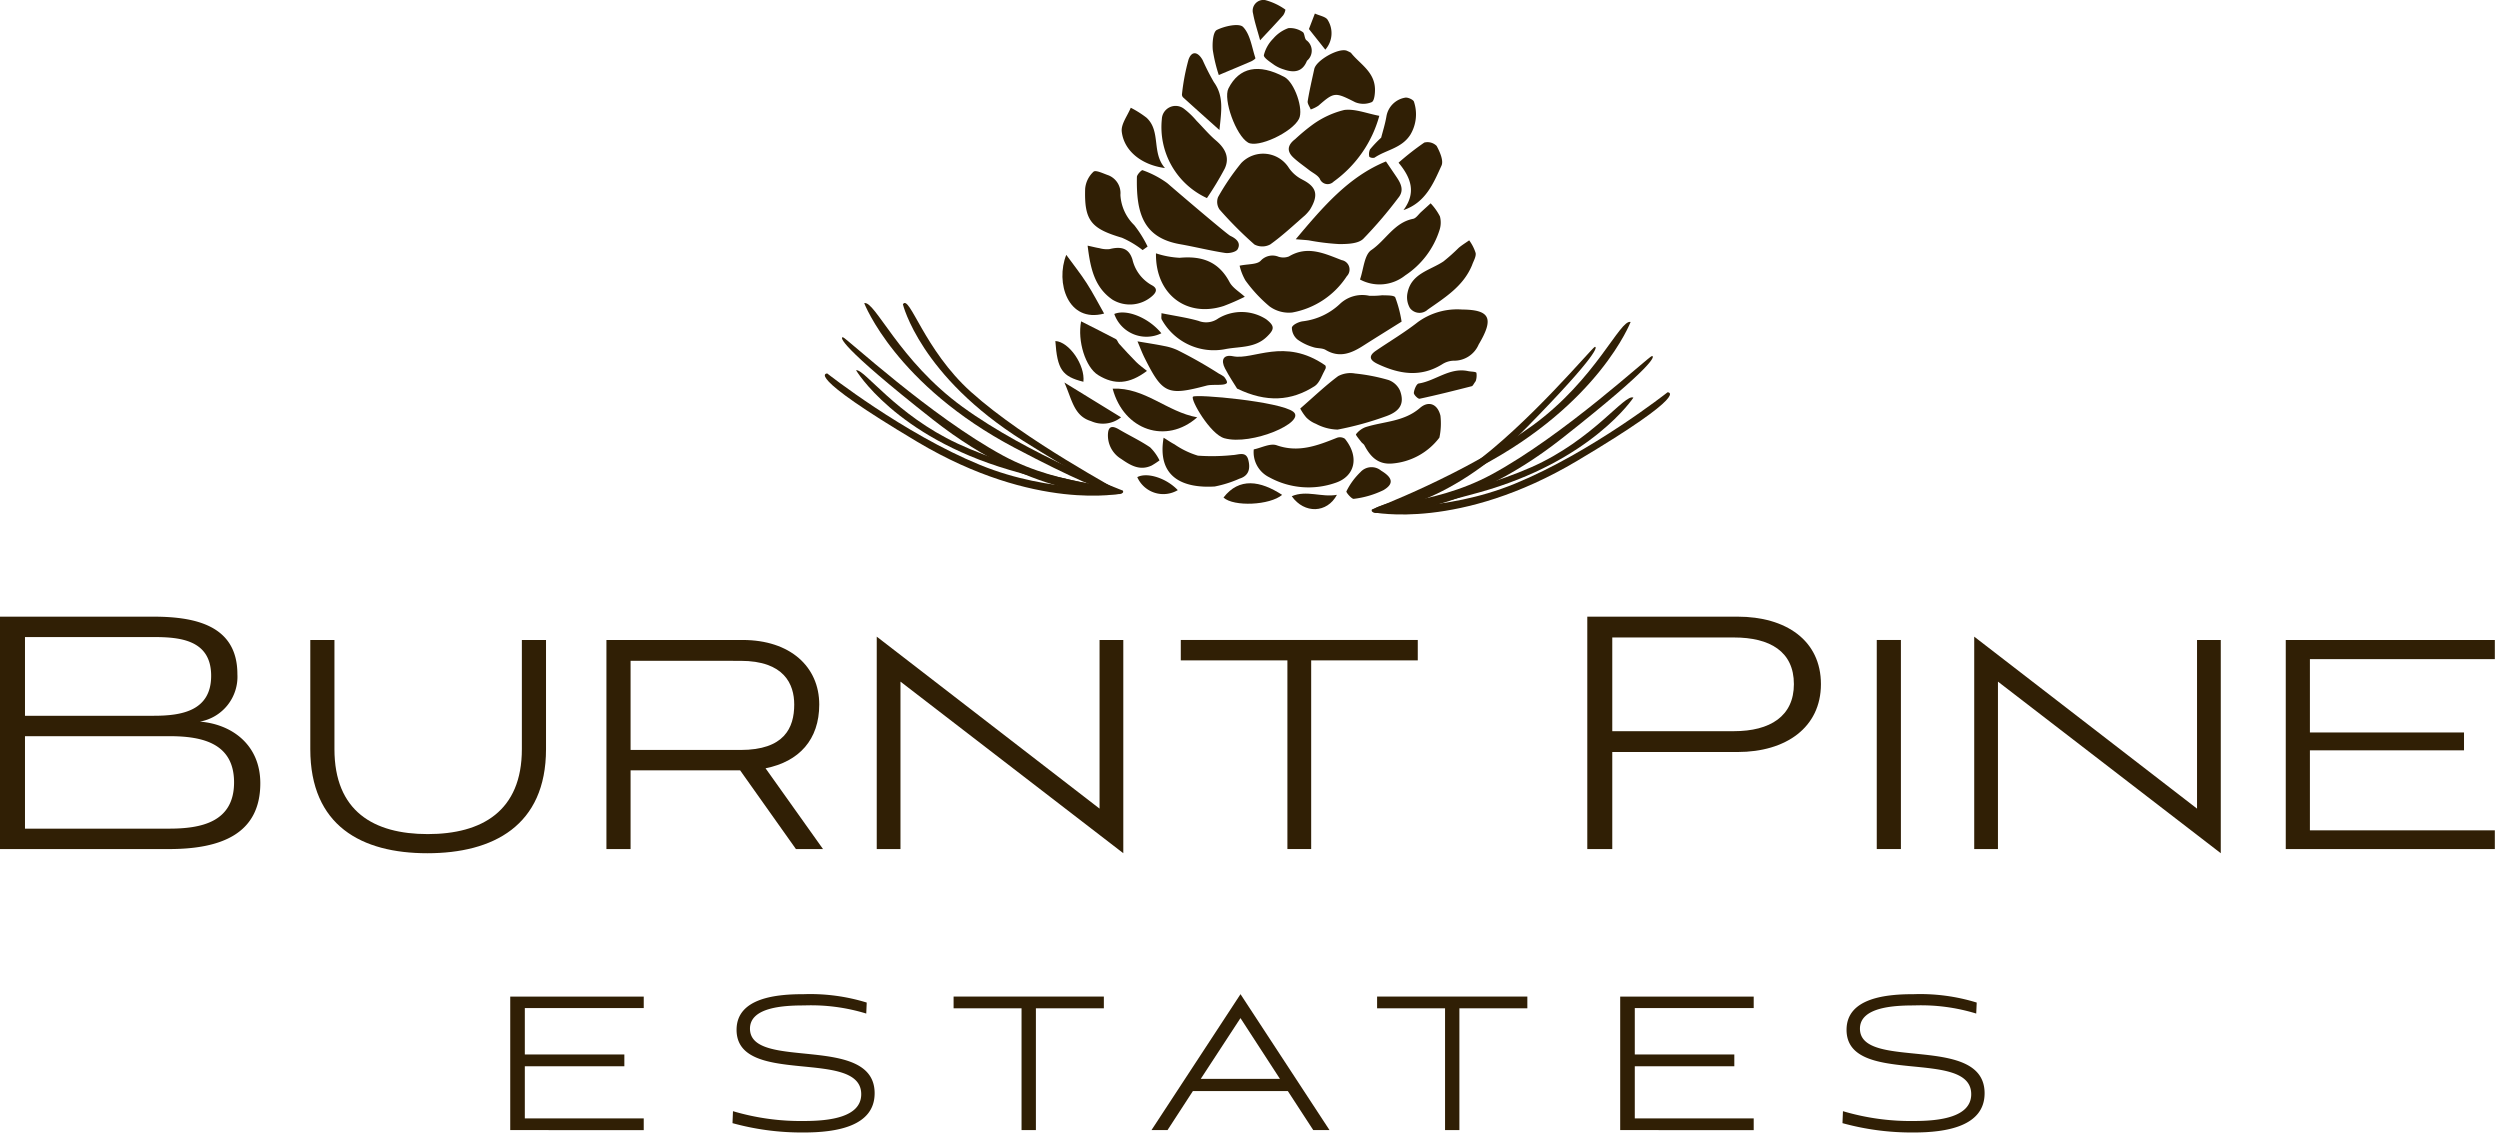 <svg xmlns="http://www.w3.org/2000/svg" xmlns:xlink="http://www.w3.org/1999/xlink" width="298" height="135" viewBox="0 0 298 135">
  <defs>
    <clipPath id="clip-B3_18">
      <rect width="298" height="135"/>
    </clipPath>
  </defs>
  <g id="B3_18" data-name="B3 – 18" clip-path="url(#clip-B3_18)">
    <g id="Group_28" data-name="Group 28" transform="translate(-101.308 -320.704)">
      <path id="Path_96" data-name="Path 96" d="M101.308,421.91v-27.7h18.268c4.916,0,10.029.994,10.029,6.852a5.434,5.434,0,0,1-4.468,5.659c3.773.3,7.2,2.731,7.2,7.348,0,6.056-4.716,7.843-10.872,7.843Zm2.978-25.269v9.383h15.341c3.276,0,6.85-.546,6.85-4.766,0-4.318-3.773-4.617-6.9-4.617Zm0,11.816v11.021h17.177c3.773,0,7.745-.745,7.745-5.511,0-4.666-3.773-5.51-7.695-5.51Z" fill="#301f05"/>
      <path id="Path_97" data-name="Path 97" d="M163.514,396.989h2.879V410c0,9.134-6.305,12.41-14.148,12.41s-13.95-3.276-13.95-12.41V396.989h2.879V410c0,7.4,4.667,10.127,11.12,10.127s11.22-2.731,11.22-10.127Z" fill="#301f05"/>
      <path id="Path_98" data-name="Path 98" d="M196.182,421.91l-6.652-9.383H176.473v9.383h-2.879V396.989h16.234c5.659,0,9.134,3.177,9.134,7.695,0,4.17-2.383,6.8-6.4,7.6l6.851,9.631Zm-19.709-22.439V410.1H189.58c5.212,0,6.4-2.631,6.4-5.411,0-2.433-1.192-5.213-6.4-5.213Z" fill="#301f05"/>
      <path id="Path_99" data-name="Path 99" d="M208.645,401.953V421.91h-2.829V396.592l26.559,20.5V396.989h2.83v25.418Z" fill="#301f05"/>
      <path id="Path_100" data-name="Path 100" d="M254.767,421.91V399.421H242.058v-2.433h28.248v2.433H257.6V421.91Z" fill="#301f05"/>
      <path id="Path_101" data-name="Path 101" d="M293.491,410.343V421.91h-2.978v-27.7h17.921c5.759,0,9.929,2.829,9.929,8.042,0,5.163-4.17,8.092-9.929,8.092Zm0-13.652v11.17h14.5c4.319,0,7.149-1.787,7.149-5.61,0-3.872-2.83-5.56-7.149-5.56Z" fill="#301f05"/>
      <rect id="Rectangle_8" data-name="Rectangle 8" width="2.878" height="24.921" transform="translate(325.018 396.989)" fill="#301f05"/>
      <path id="Path_102" data-name="Path 102" d="M339.464,401.953V421.91h-2.829V396.592l26.559,20.5V396.989h2.83v25.418Z" fill="#301f05"/>
      <path id="Path_103" data-name="Path 103" d="M373.771,421.91V396.989h24.921v2.284H376.649v8.737h18.369v2.135H376.649v9.532h22.043v2.234Z" fill="#301f05"/>
      <path id="Path_104" data-name="Path 104" d="M162.128,455.41V439.5h15.914v1.369H163.867V446.4h11.864v1.4H163.867v6.217h14.174v1.4Z" fill="#301f05"/>
      <path id="Path_105" data-name="Path 105" d="M204.566,441.52a22.426,22.426,0,0,0-7.386-.969c-2.225,0-6.475.142-6.475,2.767,0,5.076,14.859.541,14.859,7.7,0,3.964-4.592,4.677-8.442,4.677a30.967,30.967,0,0,1-8.5-1.112l.057-1.426a28.322,28.322,0,0,0,8.5,1.169c3.051,0,6.787-.456,6.787-3.194,0-5.533-14.859-.856-14.859-7.672,0-3.878,4.906-4.25,8.014-4.25a22.824,22.824,0,0,1,7.5,1Z" fill="#301f05"/>
      <path id="Path_106" data-name="Path 106" d="M223.076,455.41V440.894h-8.1v-1.4h17.911v1.4h-8.1V455.41Z" fill="#301f05"/>
      <path id="Path_107" data-name="Path 107" d="M254.82,450.761H243.5l-3.023,4.649h-1.911l10.61-16.2,10.609,16.2h-1.939Zm-10.382-1.455h9.44l-4.705-7.244Z" fill="#301f05"/>
      <path id="Path_108" data-name="Path 108" d="M273.558,455.41V440.894h-8.1v-1.4h17.91v1.4h-8.1V455.41Z" fill="#301f05"/>
      <path id="Path_109" data-name="Path 109" d="M294.435,455.41V439.5H310.35v1.369H296.175V446.4h11.864v1.4H296.175v6.217H310.35v1.4Z" fill="#301f05"/>
      <path id="Path_110" data-name="Path 110" d="M336.874,441.52a22.429,22.429,0,0,0-7.387-.969c-2.225,0-6.473.142-6.473,2.767,0,5.076,14.858.541,14.858,7.7,0,3.964-4.592,4.677-8.441,4.677a30.969,30.969,0,0,1-8.5-1.112l.057-1.426a28.32,28.32,0,0,0,8.5,1.169c3.052,0,6.789-.456,6.789-3.194,0-5.533-14.86-.856-14.86-7.672,0-3.878,4.905-4.25,8.015-4.25a22.826,22.826,0,0,1,7.5,1Z" fill="#301f05"/>
      <path id="Path_111" data-name="Path 111" d="M258.038,322.315c.534.256,1.347.377,1.547.793a2.964,2.964,0,0,1-.3,3.515c-.686-.865-1.32-1.661-1.952-2.459q.355-.926.709-1.849" fill="#301f05"/>
      <path id="Path_112" data-name="Path 112" d="M258.144,371.213a5.809,5.809,0,0,0,2.6.7,37.624,37.624,0,0,0,5.7-1.563c1.778-.609,2.307-1.559,1.746-3.079A2.392,2.392,0,0,0,266.815,366a22.4,22.4,0,0,0-3.984-.775,3.114,3.114,0,0,0-2.021.315c-1.488,1.107-2.836,2.4-4.514,3.861a5.919,5.919,0,0,0,.705,1.049,3.338,3.338,0,0,0,1.143.766" fill="#301f05"/>
      <path id="Path_113" data-name="Path 113" d="M267.626,356.157c-.135-.278-1.018-.233-1.562-.258a10.463,10.463,0,0,1-1.531.063,3.875,3.875,0,0,0-3.52.982A7.775,7.775,0,0,1,256.621,359c-.487.052-1.248.412-1.32.752a1.848,1.848,0,0,0,.673,1.428,6.129,6.129,0,0,0,1.859.9c.478.174,1.08.087,1.495.336,1.636.98,3.043.412,4.45-.487,1.443-.921,2.9-1.821,4.6-2.887a14.489,14.489,0,0,0-.753-2.885" fill="#301f05"/>
      <path id="Path_114" data-name="Path 114" d="M255.33,357.957a9.856,9.856,0,0,0,6.516-4.328,1.136,1.136,0,0,0-.6-1.916c-2.044-.782-4.079-1.78-6.3-.44a1.864,1.864,0,0,1-1.239.034,1.9,1.9,0,0,0-2.128.481c-.449.461-1.463.37-2.51.585a6.454,6.454,0,0,0,.693,1.759,16.891,16.891,0,0,0,2.861,3.083,3.9,3.9,0,0,0,2.7.742" fill="#301f05"/>
      <path id="Path_115" data-name="Path 115" d="M267.986,344.287c.713-.864.333-1.67-.189-2.45-.375-.56-.756-1.115-1.282-1.89-4.444,1.82-7.475,5.372-10.754,9.275.8.068,1.192.088,1.58.137a27.906,27.906,0,0,0,3.592.439c.975,0,2.25-.034,2.865-.614a51.152,51.152,0,0,0,4.188-4.9" fill="#301f05"/>
      <path id="Path_116" data-name="Path 116" d="M256.548,342.111a4.214,4.214,0,0,1-1.6-1.384,3.618,3.618,0,0,0-5.693-.578A28.43,28.43,0,0,0,246.5,344.2a1.6,1.6,0,0,0,.181,1.481,45.6,45.6,0,0,0,4.153,4.164,2,2,0,0,0,1.892-.007c1.46-1.044,2.779-2.284,4.137-3.467a5.1,5.1,0,0,0,.589-.671c1.093-1.788.76-2.74-.906-3.585" fill="#301f05"/>
      <path id="Path_117" data-name="Path 117" d="M275.6,357.6a7.992,7.992,0,0,0-5.295,1.505c-1.578,1.238-3.318,2.268-4.979,3.4-.981.669-.7,1.161.224,1.594,2.553,1.2,5.091,1.622,7.662.029a2.683,2.683,0,0,1,1.329-.429,3.177,3.177,0,0,0,3.024-1.933c1.865-3.127,1.345-4.136-1.965-4.167" fill="#301f05"/>
      <path id="Path_118" data-name="Path 118" d="M247.738,331.246c-.659,1.313.89,5.6,2.334,6.452,1.159.687,5.236-1.2,6.071-2.815.589-1.137-.527-4.357-1.733-5-3.071-1.644-5.4-1.167-6.672,1.366" fill="#301f05"/>
      <path id="Path_119" data-name="Path 119" d="M237.5,340.988c-.1-.043-.667.52-.673.808-.085,4.2.681,7.23,5.136,8.016,1.8.317,3.569.766,5.37,1.042.486.075,1.31-.105,1.5-.438.433-.77-.17-1.271-.874-1.6-.337-.16-5.329-4.392-7.516-6.284a11.46,11.46,0,0,0-2.941-1.539" fill="#301f05"/>
      <path id="Path_120" data-name="Path 120" d="M265.719,334.51c-1.506-.283-2.9-.866-4.187-.694a10.784,10.784,0,0,0-3.719,1.716,23.1,23.1,0,0,0-2.121,1.757c-.9.686-1.048,1.423-.2,2.21.577.538,1.237.986,1.86,1.474.437.342,1.019.6,1.278,1.044a1,1,0,0,0,1.65.331,14.3,14.3,0,0,0,5.442-7.838" fill="#301f05"/>
      <path id="Path_121" data-name="Path 121" d="M248.771,367.025c3.512,1.7,6.459,1.482,9.228-.283.631-.4.9-1.378,1.315-2.1.055-.1.024-.353-.047-.393-4.876-3.366-8.544-.58-10.988-1.081-1.165-.238-1.457.474-.961,1.434s1.12,1.876,1.453,2.426" fill="#301f05"/>
      <path id="Path_122" data-name="Path 122" d="M245.176,344.315a36.8,36.8,0,0,0,2.118-3.51c.62-1.327.06-2.419-1.033-3.345-.839-.71-1.549-1.571-2.325-2.356a9.5,9.5,0,0,0-1.516-1.449A1.64,1.64,0,0,0,239.8,334.9a9.3,9.3,0,0,0,5.373,9.414" fill="#301f05"/>
      <path id="Path_123" data-name="Path 123" d="M250.757,374.272a3.328,3.328,0,0,0,1.85,3.325,9.71,9.71,0,0,0,7.909.654c2.272-.762,2.881-3.044,1.106-5.243a1.048,1.048,0,0,0-.944-.122c-2.32.925-4.577,1.813-7.192.893-.769-.27-1.836.311-2.729.493" fill="#301f05"/>
      <path id="Path_124" data-name="Path 124" d="M263.419,354.02a4.9,4.9,0,0,0,5.386-.485,10.133,10.133,0,0,0,4.087-5.386,2.853,2.853,0,0,0,.056-1.651,6.838,6.838,0,0,0-1.107-1.558c-.38.345-.758.692-1.138,1.036-.313.283-.6.743-.95.812-2.254.438-3.264,2.559-4.985,3.725-.844.572-.917,2.285-1.349,3.507" fill="#301f05"/>
      <path id="Path_125" data-name="Path 125" d="M239.1,350.9c-.081,4.854,3.62,7.713,8.073,6.278a26.362,26.362,0,0,0,2.515-1.1c-.62-.578-1.446-1.046-1.822-1.754-1.3-2.457-3.316-3.133-5.933-2.891a10.673,10.673,0,0,1-2.833-.531" fill="#301f05"/>
      <path id="Path_126" data-name="Path 126" d="M272.884,372.869a8.207,8.207,0,0,0,.126-2.611c-.333-1.383-1.392-1.837-2.442-.927-1.916,1.661-4.3,1.59-6.483,2.287a2.6,2.6,0,0,0-1.14.847c-.069.086.392.612.626.924.109.147.3.244.377.4.7,1.338,1.61,2.3,3.288,2.168a7.846,7.846,0,0,0,5.648-3.089" fill="#301f05"/>
      <path id="Path_127" data-name="Path 127" d="M239.755,358.041c.01.34-.056.587.033.751a7.1,7.1,0,0,0,7.627,3.518c1.678-.315,3.5-.106,4.9-1.465.919-.89.966-1.273-.074-2.084a5.42,5.42,0,0,0-5.717-.1,2.469,2.469,0,0,1-2.353.292c-1.371-.39-2.8-.591-4.414-.916" fill="#301f05"/>
      <path id="Path_128" data-name="Path 128" d="M243.508,367.991c-.323.338,2.051,4.48,3.751,4.954,3.244.9,9.741-1.907,8.227-3.145s-11.655-2.148-11.978-1.809" fill="#301f05"/>
      <path id="Path_129" data-name="Path 129" d="M262.339,326.993a5.263,5.263,0,0,0-.52-.254c-1-.332-3.628,1.161-3.85,2.189-.275,1.275-.576,2.546-.783,3.832-.049.3.23.66.359.992a3.932,3.932,0,0,0,.926-.455c1.886-1.648,1.985-1.616,4.376-.41a2.566,2.566,0,0,0,1.973-.01c.311-.142.4-1.033.385-1.58-.06-2.081-1.865-3.006-2.866-4.3" fill="#301f05"/>
      <path id="Path_130" data-name="Path 130" d="M230.952,349.984c.327,2.664.8,4.969,2.983,6.453a4.019,4.019,0,0,0,4.717-.446c.6-.531.594-.954-.065-1.3a4.717,4.717,0,0,1-2.291-3.051c-.413-1.319-1.29-1.607-2.741-1.24a3.219,3.219,0,0,1-1.2-.114c-.361-.057-.716-.152-1.4-.3" fill="#301f05"/>
      <path id="Path_131" data-name="Path 131" d="M247.537,366.369c.129-.143-.192-.613-.33-.761a4.027,4.027,0,0,0-.6-.363,53.7,53.7,0,0,0-4.935-2.8,6.506,6.506,0,0,0-1.565-.491c-.969-.2-1.951-.344-3.212-.561.3.7.538,1.352.848,1.97,2.147,4.29,2.736,4.536,7.385,3.306.71-.188,2.131.048,2.41-.3" fill="#301f05"/>
      <path id="Path_132" data-name="Path 132" d="M240.011,372.878c-.805,4.7,2.28,6.052,6.1,5.815a13.735,13.735,0,0,0,2.938-.931c1.188-.361,1.3-1.276,1.058-2.232-.27-1.082-1.182-.6-1.871-.58a23.835,23.835,0,0,1-4.132.069,9.945,9.945,0,0,1-2.8-1.352c-.391-.2-.756-.459-1.295-.789" fill="#301f05"/>
      <path id="Path_133" data-name="Path 133" d="M238.1,350.09a13.908,13.908,0,0,0-1.589-2.548,5.432,5.432,0,0,1-1.65-3.6,2.283,2.283,0,0,0-1.438-2.346c-.6-.205-1.5-.658-1.764-.427a3.138,3.138,0,0,0-1,2.023c-.122,3.809.708,4.766,4.385,5.851a11.312,11.312,0,0,1,2.465,1.472l.592-.421" fill="#301f05"/>
      <path id="Path_134" data-name="Path 134" d="M276.772,352.325c.161-.487.5-1,.435-1.453a5.1,5.1,0,0,0-.773-1.519c-.416.294-.855.56-1.243.888a22.315,22.315,0,0,1-1.818,1.621c-1.588,1.065-3.8,1.418-4.279,3.7a2.561,2.561,0,0,0,.276,1.859,1.429,1.429,0,0,0,2.117.194c2.072-1.456,4.25-2.792,5.285-5.294" fill="#301f05"/>
      <path id="Path_135" data-name="Path 135" d="M238.028,364.919c-.451-.368-.9-.679-1.281-1.059-.7-.7-1.368-1.439-2.038-2.173-.154-.169-.214-.469-.394-.564-1.372-.726-2.763-1.417-4.14-2.115-.454,2.356.522,5.469,2.025,6.4,1.951,1.212,3.719,1.092,5.828-.492" fill="#301f05"/>
      <path id="Path_136" data-name="Path 136" d="M244.016,370.448c-3.609-.644-6.241-3.586-10.081-3.417,1.324,4.982,6.4,6.675,10.081,3.417" fill="#301f05"/>
      <path id="Path_137" data-name="Path 137" d="M246.666,336.2c.236-2.275.538-4.037-.66-5.7a27.932,27.932,0,0,1-1.342-2.634c-.59-1.042-1.317-1.109-1.686-.051a25.258,25.258,0,0,0-.775,4.089.5.5,0,0,0,.116.394c1.335,1.214,2.682,2.415,4.347,3.907" fill="#301f05"/>
      <path id="Path_138" data-name="Path 138" d="M268.6,345.75c2.64-.9,3.565-3.179,4.535-5.307.269-.591-.2-1.65-.583-2.349a1.538,1.538,0,0,0-1.47-.395,32.624,32.624,0,0,0-3.068,2.4c1.575,1.88,2.076,3.643.586,5.652" fill="#301f05"/>
      <path id="Path_139" data-name="Path 139" d="M246.587,329.649c1.5-.632,2.679-1.117,3.846-1.624.2-.087.544-.323.521-.391-.425-1.283-.611-2.823-1.468-3.713-.468-.487-2.208-.112-3.132.354-.459.233-.552,1.564-.484,2.371a18.015,18.015,0,0,0,.717,3" fill="#301f05"/>
      <path id="Path_140" data-name="Path 140" d="M257.105,327.94a1.546,1.546,0,0,0-.086-2.451c-.24-.23-.189-.837-.436-.971a2.638,2.638,0,0,0-1.7-.461,4.261,4.261,0,0,0-1.813,1.256,4.216,4.216,0,0,0-1.107,1.958c-.055.317.763.828,1.238,1.178a4.351,4.351,0,0,0,1.139.533c1.206.423,2.233.313,2.761-1.042" fill="#301f05"/>
      <path id="Path_141" data-name="Path 141" d="M265.947,337.111a14.014,14.014,0,0,0-1.332,1.4,1.34,1.34,0,0,0-.081.888.756.756,0,0,0,.616.1c1.4-.95,3.253-1.113,4.284-2.757a4.726,4.726,0,0,0,.419-3.906c-.061-.249-.761-.568-1.07-.487a2.721,2.721,0,0,0-2.217,2.254c-.158.91-.441,1.8-.619,2.5" fill="#301f05"/>
      <path id="Path_142" data-name="Path 142" d="M240.169,340.731c-1.613-1.823-.451-4.393-2.2-6a11.987,11.987,0,0,0-1.874-1.185c-.384.951-1.176,1.949-1.074,2.844.261,2.3,2.367,3.979,5.148,4.345" fill="#301f05"/>
      <path id="Path_143" data-name="Path 143" d="M228.408,351.081c-1.313,3.279.176,8.163,4.512,7-.695-1.224-1.331-2.462-2.081-3.627-.741-1.15-1.6-2.225-2.431-3.372" fill="#301f05"/>
      <path id="Path_144" data-name="Path 144" d="M277.215,366.128a2.12,2.12,0,0,0,.085-.974c-.052-.161-.642-.138-.985-.212-2.2-.479-3.884,1.161-5.9,1.475-.259.04-.541.715-.576,1.116-.018.224.5.74.691.7,2.081-.445,4.146-.966,6.209-1.493.142-.037.23-.285.476-.611" fill="#301f05"/>
      <path id="Path_145" data-name="Path 145" d="M239.522,375.583a5.65,5.65,0,0,0-1.119-1.556c-1.177-.8-2.477-1.408-3.705-2.133-.641-.378-1.222-.51-1.312.418a3.261,3.261,0,0,0,1.575,3.1c1.111.775,2.228,1.441,3.634.779a10.828,10.828,0,0,0,.927-.606" fill="#301f05"/>
      <path id="Path_146" data-name="Path 146" d="M265.938,376.808a1.775,1.775,0,0,0-2.464.173,8.129,8.129,0,0,0-1.674,2.293c-.063.11.636.937.881.892a11.057,11.057,0,0,0,3.526-1.033c1.276-.744,1.13-1.486-.269-2.325" fill="#301f05"/>
      <path id="Path_147" data-name="Path 147" d="M254.137,379.692c-2.594-1.686-5.117-2.108-6.988.32,1.224,1.119,5.53.922,6.988-.32" fill="#301f05"/>
      <path id="Path_148" data-name="Path 148" d="M228.182,366.3c.907,2,1.118,3.984,3.173,4.6a3.466,3.466,0,0,0,3.583-.45l-6.756-4.151" fill="#301f05"/>
      <path id="Path_149" data-name="Path 149" d="M251.513,325.506c1.17-1.258,1.971-2.094,2.737-2.961a1.567,1.567,0,0,0,.28-.692,7.4,7.4,0,0,0-2.408-1.138,1.281,1.281,0,0,0-1.444,1.621c.18,1,.513,1.976.835,3.17" fill="#301f05"/>
      <path id="Path_150" data-name="Path 150" d="M239.743,360.43c-1.5-1.856-4.168-2.925-5.612-2.3a4.058,4.058,0,0,0,5.612,2.3" fill="#301f05"/>
      <path id="Path_151" data-name="Path 151" d="M227.106,361.355c.227,3.385.811,4.233,3.344,4.855.218-1.985-1.7-4.769-3.344-4.855" fill="#301f05"/>
      <path id="Path_152" data-name="Path 152" d="M260.67,379.686c-1.825.335-3.6-.594-5.386.167,1.51,2.128,4.219,2.031,5.386-.167" fill="#301f05"/>
      <path id="Path_153" data-name="Path 153" d="M241.7,379.128c-1.376-1.448-3.666-2.164-4.829-1.549a3.392,3.392,0,0,0,4.829,1.549" fill="#301f05"/>
      <path id="Path_154" data-name="Path 154" d="M264.977,381.76s10.286,2.236,24.35-6.136c13.814-8.224,10.757-8.161,10.757-8.161s-9.108,7.18-18.223,10.907c-8.658,3.539-16.3,2.417-16.884,3.39" fill="#301f05"/>
      <path id="Path_155" data-name="Path 155" d="M265.2,381.833s9.682,1.059,22.312-8.889c11.314-8.911,11.053-9.833,10.7-9.8s-10.436,9.424-19.1,14.113c-7.329,3.969-14.949,3.3-13.918,4.571" fill="#301f05"/>
      <path id="Path_156" data-name="Path 156" d="M295.678,359.083s-3.741,9.766-17.965,17.26-12.869,5.082-12.869,5.082,11.167-4.195,19.129-9.99c7.563-5.5,10.436-12.7,11.705-12.352" fill="#301f05"/>
      <path id="Path_157" data-name="Path 157" d="M265.084,381.773s8.444-.16,18.2-10.112c8.744-8.915,8.417-9.679,8.119-9.607s-7.933,9.258-14.86,14.249c-5.865,4.224-12.492,4.487-11.464,5.47" fill="#301f05"/>
      <path id="Path_158" data-name="Path 158" d="M296.013,368.1s-4.972,7.583-18.406,11.307-11.841,1.93-11.841,1.93,10.235-1.493,18.05-4.932c7.424-3.268,11.186-8.839,12.2-8.3" fill="#301f05"/>
      <path id="Path_159" data-name="Path 159" d="M235.022,379.518s-10.285,2.237-24.348-6.135c-13.815-8.225-10.759-8.162-10.759-8.162s9.109,7.18,18.224,10.907c8.659,3.54,16.3,2.418,16.883,3.39" fill="#301f05"/>
      <path id="Path_160" data-name="Path 160" d="M234.8,379.591s-9.683,1.059-22.313-8.888c-11.313-8.912-11.052-9.834-10.7-9.8s10.436,9.423,19.094,14.113c7.331,3.969,14.949,3.3,13.919,4.57" fill="#301f05"/>
      <path id="Path_161" data-name="Path 161" d="M204.322,356.841s3.741,9.766,17.965,17.26,12.869,5.082,12.869,5.082-11.167-4.2-19.129-9.989c-7.563-5.5-10.436-12.7-11.7-12.353" fill="#301f05"/>
      <path id="Path_162" data-name="Path 162" d="M203.349,364.837s4.639,7.86,18.251,11.871c13.372,3.94,11.531,2.033,11.531,2.033s-9.935-1.562-17.676-5.163c-7.354-3.421-11.143-8.941-12.106-8.741" fill="#301f05"/>
      <path id="Path_163" data-name="Path 163" d="M208.933,356.975s2.045,8.563,14.355,16.286c11.026,6.917,11.732,6.414,11.592,6.127s-11.2-6.015-17.822-11.958c-5.608-5.031-7.352-11.72-8.125-10.455" fill="#301f05"/>
    </g>
  </g>
</svg>

